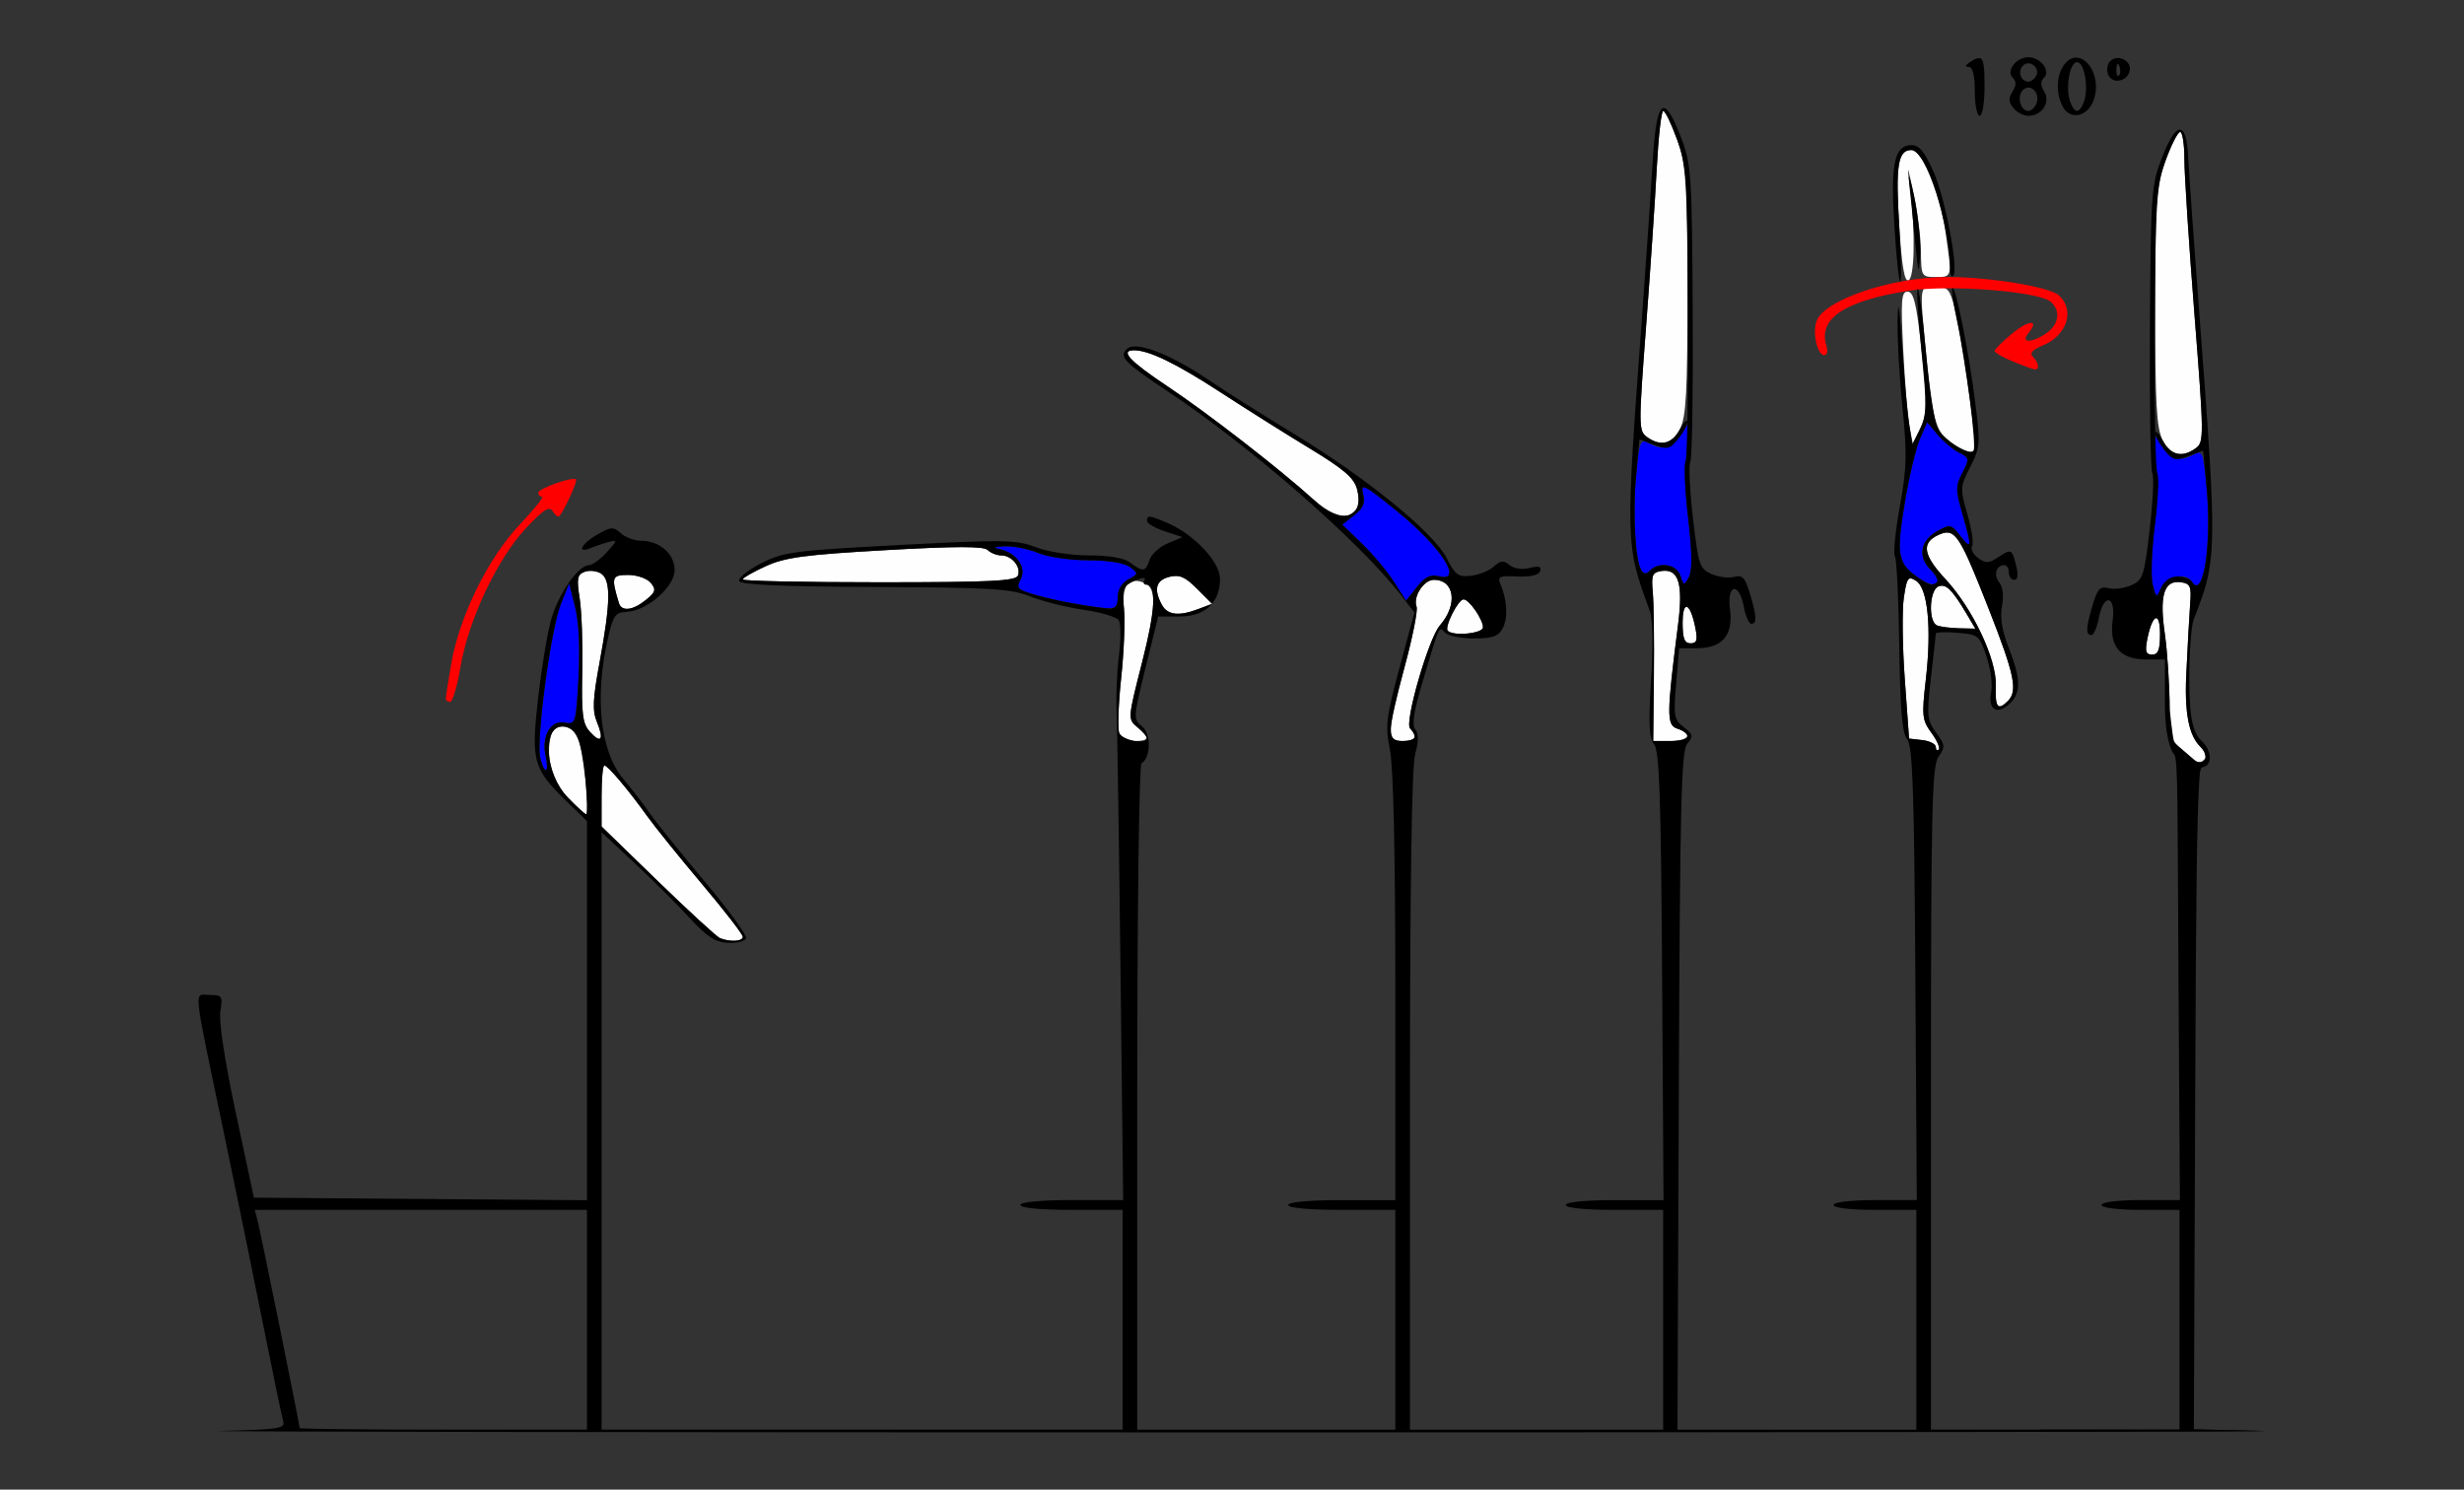 <?xml version="1.0" encoding="UTF-8" standalone="no"?>
<!-- Created with Inkscape (http://www.inkscape.org/) -->

<svg
   xmlns:dc="http://purl.org/dc/elements/1.1/"
   xmlns:cc="http://creativecommons.org/ns#"
   xmlns:rdf="http://www.w3.org/1999/02/22-rdf-syntax-ns#"
   xmlns:svg="http://www.w3.org/2000/svg"
   xmlns="http://www.w3.org/2000/svg"
   xmlns:sodipodi="http://sodipodi.sourceforge.net/DTD/sodipodi-0.dtd"
   xmlns:inkscape="http://www.inkscape.org/namespaces/inkscape"
   id="svg3388"
   version="1.1"
   inkscape:version="0.91 r13725"
   width="472.897"
   height="285.938"
   viewBox="0 0 472.897 285.938"
   sodipodi:docname="ub230103.svg">
  <rect x="0" y="0" width="472.897" height="285.938" fill="#333333" stroke="none"/>
  <defs
     id="defs3392" />
  <sodipodi:namedview
     pagecolor="#8c8c8c"
     bordercolor="#666666"
     borderopacity="1"
     objecttolerance="10"
     gridtolerance="10"
     guidetolerance="10"
     inkscape:pageopacity="0"
     inkscape:pageshadow="2"
     inkscape:window-width="1584"
     inkscape:window-height="885"
     id="namedview3390"
     showgrid="false"
     inkscape:zoom="1.1208743"
     inkscape:cx="166.14728"
     inkscape:cy="164.42391"
     inkscape:window-x="0"
     inkscape:window-y="0"
     inkscape:window-maximized="0"
     inkscape:current-layer="svg3388" />
  <g
     id="g4221"
     transform="translate(23.868,1.612)">
    <g
       id="g3398">
      <path
         sodipodi:nodetypes="csccssssccssssssscssssscssssssssssssssssscsssssscscsssscssssssssssssssscssccccssscssssssscsscsssccsssssssssssssssssssssssssscssssssssss"
         inkscape:connector-curvature="0"
         id="path3408"
         d="m 114.3,178.457 c -0.616,-0.251 -5.98,-5.175 -11.92,-10.942 l -10.799,-10.485 0.004,-5.859 c 0.002,-3.223 0.241,-5.859 0.531,-5.859 0.652,0 4.603,4.674 8.255,9.768 1.509,2.104 6.248,7.977 10.532,13.051 4.284,5.074 7.788,9.609 7.788,10.078 0,0.892 -2.47,1.031 -4.392,0.248 z M 85.109,151.471 c -3.079,-3.187 -4.339,-7.921 -3.197,-12.018 0.626,-2.245 3.775,-2.069 5.029,0.282 1.019,1.91 2.498,14.952 1.695,14.952 -0.231,0 -1.818,-1.447 -3.527,-3.217 z m 262.554,-9.69 c 0,-0.567 -1.157,-1.165 -2.57,-1.328 l -2.57,-0.297 -0.821,-11.39 c -0.452,-6.265 -0.533,-13.32 -0.18,-15.678 0.576,-3.85 0.814,-4.179 2.342,-3.222 2.259,1.415 3.017,9.033 1.883,18.928 -0.803,7.006 -0.718,7.823 1.072,10.263 1.069,1.459 1.697,2.9 1.394,3.203 -0.302,0.303 -0.55,0.087 -0.55,-0.48 z M 89.316,138.82 c -1.371,-1.52 -1.605,-3.394 -1.433,-11.49 0.113,-5.321 -0.112,-11.67 -0.5,-14.11 -0.601,-3.773 -0.46,-4.531 0.942,-5.071 0.907,-0.349 2.327,-0.201 3.157,0.33 1.924,1.23 1.855,5.56 -0.271,17.021 -1.323,7.131 -1.417,9.294 -0.5,11.514 1.401,3.392 0.771,4.208 -1.396,1.807 z m 101.621,0.255 c -0.326,-0.852 -0.158,-5.599 0.374,-10.547 0.532,-4.948 0.774,-10.941 0.539,-13.318 -0.444,-4.487 0.83,-6.124 3.861,-4.957 2.445,0.941 2.349,4.546 -0.409,15.371 -2.728,10.71 -2.734,10.791 -0.893,12.338 2.453,2.06 2.337,2.662 -0.512,2.662 -1.338,0 -2.623,-0.673 -2.959,-1.55 z m 52.059,-0.559 c 0.003,-1.16 1.24,-6.676 2.748,-12.257 1.508,-5.581 2.525,-10.716 2.259,-11.411 -0.729,-1.905 1.364,-5.16 3.317,-5.16 4.008,0 4.639,4.779 1.156,8.752 -2.167,2.472 -6.843,18.649 -5.716,19.779 1.53,1.535 1.011,2.407 -1.433,2.407 -1.802,0 -2.335,-0.483 -2.331,-2.109 z m 50.557,-10.312 c 0.073,-6.832 -0.024,-14.109 -0.215,-16.172 -0.303,-3.27 -0.087,-3.787 1.692,-4.041 3.276,-0.468 4.164,2.429 3.159,10.306 -2.212,17.34 -2.225,19.295 -0.123,19.964 3.054,0.972 2.256,2.365 -1.355,2.365 l -3.29,0 z m 65.623,1.841 c 0.195,-5.06 -4.435,-14.867 -9.686,-20.516 -4.278,-4.602 -4.65,-6.944 -1.344,-8.455 3.189,-1.457 3.999,-0.256 9.779,14.486 4.85,12.369 5.484,15.459 3.569,17.38 -1.932,1.938 -2.479,1.256 -2.319,-2.894 z M 299.065,117.938 c 0,-4.492 1.467,-3.938 2.436,0.92 0.48,2.408 0.295,3.018 -0.917,3.018 -1.161,0 -1.519,-0.928 -1.519,-3.938 z m -45.072,1.537 c -0.694,-0.696 1.988,-6.037 3.031,-6.037 1.065,0 3.723,3.83 3.723,5.365 0,1.188 -5.677,1.753 -6.754,0.673 z m 93.903,-1.033 c -1.715,-0.694 -1.487,-6.815 0.279,-7.495 1.459,-0.561 2.637,0.615 5.546,5.538 l 1.524,2.578 -3.09,-0.074 c -1.7,-0.041 -3.616,-0.287 -4.258,-0.547 z M 199.098,114.437 c -1.584,-2.969 -1.115,-4.676 1.46,-5.325 1.927,-0.485 3.023,-0.014 5.313,2.283 l 2.885,2.894 -2.57,0.98 c -3.815,1.455 -6.005,1.197 -7.089,-0.833 z m -104.185,-0.296 c -1.508,-4.98 -1.372,-5.391 1.788,-5.391 1.688,0 3.633,0.681 4.321,1.514 1.074,1.298 0.942,1.766 -0.924,3.281 -2.508,2.037 -4.674,2.286 -5.186,0.596 z m 23.778,-4.527 c 1e-4,-0.299 1.998,-1.45 4.439,-2.558 3.709,-1.684 7.489,-2.188 22.99,-3.067 13.495,-0.765 18.831,-0.771 19.579,-0.02 0.566,0.567 1.734,1.032 2.596,1.032 2.016,0 3.841,2.201 3.204,3.866 -0.403,1.053 -5.304,1.291 -26.652,1.291 -14.387,0 -26.158,-0.244 -26.157,-0.543 z M 228.274,94.326 C 221.701,88.378 207.961,77.717 200.234,72.57 192.901,67.686 190.987,65.625 193.786,65.625 c 2.865,0 8.101,2.54 16.49,8 4.886,3.18 12.638,8.06 17.228,10.844 6.564,3.982 8.502,5.65 9.079,7.819 1.543,5.796 -2.942,6.895 -8.309,2.038 z M 351.365,83.942 c -3.482,-1.9 -4.333,-4.471 -5.475,-16.547 -1.392,-14.706 -1.481,-13.958 1.663,-13.958 2.401,0 2.805,0.445 3.725,4.111 1.077,4.289 3.863,23.08 3.863,26.052 0,2.021 -0.598,2.075 -3.775,0.342 z m -59.191,-1.708 c -1.557,-1.142 -1.565,-2.207 -0.146,-20.859 0.822,-10.811 1.754,-24.613 2.072,-30.671 0.318,-6.059 0.878,-11.016 1.244,-11.016 0.367,0 1.564,2.469 2.661,5.487 1.839,5.058 1.994,7.332 1.994,29.109 0,19.341 -0.258,24.124 -1.426,26.388 -1.526,2.961 -3.752,3.504 -6.4,1.562 z m 50.443,-1.819 c -0.339,-1.689 -0.879,-8.239 -1.2,-14.556 -0.503,-9.886 -0.387,-11.484 0.83,-11.484 1.098,0 1.653,2.105 2.481,9.409 1.369,12.077 1.342,14.219 -0.214,17.227 l -1.28,2.475 z M 340.645,41.895 C 339.915,30.163 340.38,27.188 342.945,27.188 c 2.195,0 5.443,7.864 6.62,16.029 1.216,8.439 1.237,8.346 -1.901,8.346 -2.752,0 -2.805,-0.091 -2.861,-4.922 -0.032,-2.707 -0.655,-7.664 -1.386,-11.016 -1.309,-6.008 -1.319,-6.021 -0.681,-0.938 1.032,8.229 0.854,17.134 -0.35,17.542 -0.742,0.251 -1.279,-2.939 -1.74,-10.335 z"
         style="fill:#fefefe" />
      <path
         sodipodi:nodetypes="sscsssssssssssssssssscssssscscsssssssscccsscssscssscc"
         inkscape:connector-curvature="0"
         id="path3404"
         d="m 79.819,143.888 c -0.83,-3.316 2.036,-24.751 3.95,-29.55 l 1.589,-3.983 1.148,4.536 c 0.725,2.865 0.965,7.867 0.652,13.574 -0.483,8.785 -0.556,9.027 -2.623,8.63 -2.725,-0.522 -4.515,2.589 -3.682,6.397 0.735,3.356 -0.204,3.715 -1.035,0.396 z M 183.178,114.41 c -2.313,-0.359 -5.998,-1.164 -8.189,-1.789 -3.61,-1.03 -3.888,-1.316 -2.963,-3.05 1.209,-2.266 -0.848,-5.152 -4.132,-5.796 -1.319,-0.259 -0.955,-0.437 1.062,-0.521 1.687,-0.07 4.577,0.505 6.423,1.279 1.847,0.774 6.164,1.406 9.604,1.406 3.813,0 6.931,0.5 7.998,1.283 1.69,1.24 1.68,1.32 -0.289,2.377 -1.248,0.67 -2.038,1.99 -2.038,3.405 0,2.5 -0.196,2.537 -7.477,1.408 z m 60.474,-4.357 c -1.282,-2.006 -4.035,-5.292 -6.118,-7.302 l -3.786,-3.656 2.286,-1.804 c 1.765,-1.393 2.15,-2.347 1.688,-4.192 -0.523,-2.09 0.297,-1.661 6.561,3.434 8.584,6.981 12.882,13.755 7.899,12.448 -1.478,-0.388 -2.588,0.177 -4.111,2.094 l -2.087,2.625 z m 54.995,-1.15 c -0.694,-2.194 -4.067,-2.778 -5.831,-1.009 -0.732,0.734 -1.196,0.727 -1.659,-0.024 -1.18,-1.915 -1.684,-11.013 -1.011,-18.223 0.612,-6.553 0.806,-7.054 2.395,-6.2 2.949,1.583 4.613,1.043 6.535,-2.119 2.024,-3.331 2.301,-2.273 0.919,3.516 -0.595,2.492 -0.538,6.914 0.17,13.179 0.741,6.559 0.769,9.958 0.094,11.168 -0.921,1.65 -1.004,1.635 -1.612,-0.288 z m 45.494,0.268 c -3.792,-2.665 -4.083,-4.356 -2.445,-14.205 0.84,-5.051 2.152,-10.61 2.915,-12.353 l 1.387,-3.169 2.001,2.377 c 1.101,1.308 2.95,2.855 4.11,3.439 2.017,1.016 2.045,1.185 0.65,3.891 -1.32,2.561 -1.321,3.304 -0.006,7.843 1.871,6.455 1.809,7.114 -0.401,4.256 -1.724,-2.23 -1.938,-2.274 -4.418,-0.906 -3.221,1.776 -3.787,4.878 -1.34,7.333 2.87,2.879 1.074,3.972 -2.453,1.494 z"
         style="fill:#0000fe" />
      <path
         inkscape:connector-curvature="0"
         id="path3402"
         d="m 61.682,132.499 c 0,-0.344 0.478,-3.382 1.063,-6.749 1.577,-9.082 7.054,-20.226 13.078,-26.609 C 78.621,96.176 80.579,93.75 80.175,93.75 c -0.405,0 -0.736,-0.351 -0.736,-0.78 0,-0.82 6.66,-3.164 7.264,-2.558 0.319,0.32 -2.286,6.019 -3.228,7.061 -0.22,0.243 -0.779,-0.175 -1.243,-0.928 -0.673,-1.092 -1.729,-0.423 -5.219,3.308 -5.46,5.838 -10.996,17.6 -12.504,26.565 -0.62,3.688 -1.51,6.706 -1.978,6.706 -0.468,0 -0.85,-0.282 -0.85,-0.626 z M 362.383,67.75 c -1.928,-0.793 -3.474,-1.702 -3.437,-2.018 0.037,-0.317 1.524,-1.791 3.305,-3.276 3.253,-2.713 5.396,-2.804 3.188,-0.135 -1.635,1.976 0.685,1.956 3.512,-0.031 2.373,-1.668 2.702,-4.353 0.734,-5.992 -2.388,-1.988 -19.419,-3.312 -27.134,-2.109 -12.452,1.942 -17.544,5.349 -15.876,10.621 0.305,0.963 0.113,1.751 -0.426,1.751 -1.303,0 -2.27,-4.074 -1.526,-6.427 1.305,-4.123 14.364,-8.573 25.16,-8.573 8.073,0 19.585,1.887 21.378,3.503 3.154,2.844 1.618,7.687 -3.054,9.628 -2.029,0.843 -2.597,1.497 -1.905,2.191 1.143,1.146 1.308,2.531 0.286,2.399 -0.386,-0.05 -2.278,-0.74 -4.206,-1.533 z"
         style="fill:#fe0000" />
      <path
         sodipodi:nodetypes="scssssssssssssscsssscssssssssssssssccsccsssssssssssscssscccccccssssscssscssssssscccsscssscccccscsccsccssccssscccsssssssssscssccsssccccccccsscsssscsssssssssscccccccssssssscccccccsssscsssscssssssssssssssssssscccsssscssscssscccccsssccsssssssscsssccccssscssssscccscsssssssssssssscsssscssssssssccscsssscssccsssccccccssssssssscssssssssscssssssssscssssccsscssssssscssssssssssssssssscssscscccscssssssssccssssccscccccssssscssscsssssssssssccscccccsscc"
         inkscape:connector-curvature="0"
         id="path3400"
         d="m 365.42,9.375 c -2.322,0 -4.326,2.598 -3.018,3.91 0.73,0.732 0.723,1.49 -0.029,2.697 -0.79,1.269 -0.746,2.039 0.182,3.16 0.675,0.815 1.963,1.482 2.865,1.482 2.584,0 4.307,-2.622 3.049,-4.643 -0.752,-1.208 -0.759,-1.965 -0.029,-2.697 C 369.748,11.973 367.741,9.375 365.42,9.375 Z m 9.24,0.07 c -0.819,-0.022 -1.663,0.4 -2.402,1.414 -1.488,2.041 -1.587,5.47 -0.232,8.01 1.42,2.661 4.818,1.922 5.939,-1.291 1.399,-4.008 -0.846,-8.066 -3.305,-8.133 z m 7.701,0.088 c -0.447,0.048 -0.884,0.235 -1.24,0.592 -0.548,0.549 -0.73,1.691 -0.406,2.537 0.748,1.956 3.742,1.435 4.156,-0.723 0.279,-1.453 -1.168,-2.551 -2.51,-2.406 z m -26.41,0.002 c -0.41,-0.013 -0.974,0.277 -1.746,0.777 -0.935,0.606 -1.011,0.914 -0.232,0.924 0.777,0.009 1.168,1.584 1.168,4.701 0,2.578 0.42,4.688 0.934,4.688 0.519,0 0.936,-2.5 0.936,-5.625 0,-3.942 -0.157,-5.436 -1.059,-5.465 z m 18.814,0.777 c 1.279,0 2.18,4.26 1.486,7.031 -0.323,1.289 -0.992,2.344 -1.486,2.344 -0.494,0 -1.162,-1.055 -1.484,-2.344 -0.693,-2.771 0.206,-7.031 1.484,-7.031 z m -9.316,0.225 c 1.108,0.032 2.146,1.333 1.424,2.506 -0.345,0.561 -1,1.02 -1.453,1.02 -1.444,0 -2.117,-2 -1.039,-3.082 0.322,-0.323 0.699,-0.454 1.068,-0.443 z m 17.135,0.1 c 0.085,0.013 0.185,0.157 0.297,0.438 0.27,0.677 0.238,1.485 -0.072,1.797 -0.311,0.312 -0.533,-0.242 -0.492,-1.23 0.028,-0.683 0.126,-1.025 0.268,-1.004 z m -17.107,4.561 c 1.117,0.035 2.084,1.494 1.5,3.021 -0.309,0.808 -1.01,1.469 -1.557,1.469 -1.514,0 -2.255,-2.8 -1.059,-4 0.354,-0.355 0.743,-0.502 1.115,-0.49 z m -70.096,3.934 c -1.048,0.122 -1.659,3.518 -2.068,10.4 -0.337,5.672 -1.266,19.172 -2.064,30 -3.18,43.142 -3.173,43.401 1.484,56.014 0.594,1.609 0.698,6.631 0.277,13.383 -0.528,8.478 -0.402,11.138 0.588,12.334 1.01,1.22 1.316,10.102 1.531,44.506 l 0.27,42.982 -9.381,0 c -5.631,0 -9.383,0.375 -9.383,0.938 0,0.562 3.74,0.938 9.348,0.938 l 9.346,0 0,21.094 0,21.094 -24.301,0 -24.299,0 0.006,-63.047 c 0.003,-41.528 0.343,-64.269 0.996,-66.627 0.686,-2.48 0.693,-3.94 0.019,-4.754 -0.689,-0.833 -0.286,-3.472 1.389,-9.076 3.404,-11.389 3.098,-10.721 4.35,-9.465 0.6,0.602 3.096,1.094 5.545,1.094 3.577,0 4.66,-0.39 5.51,-1.982 1.044,-1.957 0.853,-5.416 -0.473,-8.516 -0.585,-1.368 -0.126,-1.566 3.271,-1.406 2.531,0.119 4.106,-0.251 4.379,-1.027 0.31,-0.883 -0.238,-1.045 -2.016,-0.598 -1.45,0.365 -3.011,0.138 -3.848,-0.559 -1.139,-0.948 -1.716,-0.892 -3.025,0.287 -0.89,0.801 -2.872,1.597 -4.406,1.77 -2.438,0.273 -3.025,-0.158 -4.672,-3.422 -2.434,-4.824 -15.47,-15.454 -28.988,-23.641 -5.654,-3.424 -13.249,-8.224 -16.879,-10.664 -7.428,-4.994 -13.888,-7.408 -15.498,-5.793 -1.509,1.513 -0.475,2.58 7.904,8.154 15.983,10.633 36.824,28.852 44.764,39.133 l 2.531,3.277 -2.859,10.641 c -2.587,9.629 -2.76,11.13 -1.83,15.775 0.653,3.26 1.027,19.958 1.027,45.758 l 0,40.625 -10.281,0 c -6.231,0 -10.279,0.369 -10.279,0.938 0,0.568 4.049,0.938 10.279,0.938 l 10.281,0 0,21.094 0,21.094 -24.768,0 -24.766,0 0,-63.695 c 0,-35.694 0.361,-63.919 0.822,-64.205 1.819,-1.127 1.883,-5.672 0.1,-7.1 -1.711,-1.37 -1.694,-1.658 0.672,-11.25 l 2.428,-9.844 4.146,0 c 2.752,0 4.858,-0.854 6.17,-2.42 l -2.543,0.971 c -3.815,1.455 -6.007,1.198 -7.09,-0.832 -1.584,-2.969 -1.115,-4.678 1.461,-5.326 1.927,-0.485 3.022,-0.014 5.312,2.283 l 2.875,2.883 c 0.999,-1.204 1.535,-2.823 1.535,-4.801 0,-3.212 -4.951,-8.489 -10.018,-10.678 -3.548,-1.532 -4.002,-1.581 -4.002,-0.434 0,0.476 1.536,1.373 3.412,1.994 l 3.41,1.129 -2.854,1.205 c -1.57,0.662 -3.134,2.085 -3.475,3.162 -0.727,2.298 -1.27,2.374 -3.711,0.521 C 191.88,105.493 189.048,105 185.133,105 c -3.461,0 -7.879,-0.682 -10.217,-1.578 -3.761,-1.441 -6.028,-1.477 -26.088,-0.422 -20.352,1.07 -22.308,1.328 -26.582,3.5 -2.537,1.29 -4.456,2.819 -4.264,3.398 0.246,0.741 7.942,1.085 25.996,1.164 22.369,0.098 26.185,0.328 29.854,1.803 2.313,0.93 6.921,2.084 10.24,2.562 3.319,0.479 6.365,1.386 6.771,2.018 0.406,0.632 0.425,3.68 0.041,6.773 -0.384,3.094 -0.59,7.945 -0.457,10.781 0.133,2.836 0.471,25.09 0.752,49.453 l 0.512,44.297 -9.865,0 c -5.953,0 -9.863,0.372 -9.863,0.938 0,0.565 3.893,0.938 9.812,0.938 l 9.812,0 0,21.094 0,21.094 -50,0 -50,0 0,-57.336 0,-57.336 6.309,5.895 c 3.47,3.242 8.232,7.984 10.582,10.539 3.335,3.625 4.955,4.679 7.377,4.801 1.707,0.086 3.267,-0.306 3.467,-0.871 0.2,-0.565 -3.367,-5.469 -7.928,-10.896 -4.561,-5.427 -9.284,-11.293 -10.494,-13.035 -1.21,-1.742 -3.547,-4.775 -5.195,-6.742 -4.367,-5.211 -5.492,-15.528 -2.926,-26.811 1.023,-4.499 1.43,-5.087 3.592,-5.182 3.905,-0.171 9.236,-4.801 9.236,-8.02 0,-3.109 -2.886,-5.631 -6.443,-5.631 -1.259,0 -2.999,-0.646 -3.869,-1.436 -1.424,-1.293 -1.874,-1.269 -4.508,0.234 -3.09,1.765 -4.083,3.751 -1.301,2.602 0.9,-0.371 2.476,-0.902 3.504,-1.178 1.702,-0.456 1.666,-0.278 -0.396,1.982 -1.246,1.365 -2.786,2.482 -3.422,2.482 -2.066,0 -5.945,5.633 -7.309,10.609 -0.732,2.673 -1.851,9.505 -2.484,15.184 -1.328,11.901 -0.93,13.298 5.59,19.631 l 3.816,3.707 0,36.385 0,36.385 -31.963,-0.248 -31.961,-0.246 -3.475,-16.293 c -2.117,-9.931 -3.272,-17.527 -2.961,-19.453 0.477,-2.949 0.339,-3.16 -2.07,-3.16 -3.055,0 -3.335,-2.653 2.799,26.719 2.369,11.344 5.779,28.008 7.576,37.031 1.798,9.023 3.483,17.132 3.744,18.02 0.43,1.459 -0.713,1.641 -11.963,1.904 -6.841,0.16 81.558,0.29 196.441,0.289 114.883,-9.7e-4 202.875,-0.131 195.537,-0.289 l -13.344,-0.289 0,-0.043 -2.754,0 0,0.096 -23.832,0 -23.832,0 0,-63.541 c 0,-55.763 0.177,-63.794 1.443,-65.607 1.324,-1.896 1.287,-2.281 -0.459,-4.662 -1.757,-2.396 -1.834,-3.207 -0.984,-10.564 0.506,-4.383 0.924,-8.182 0.928,-8.443 0.004,-0.262 1.875,-0.327 4.156,-0.145 3.986,0.318 4.203,0.495 5.57,4.521 0.783,2.305 1.188,5.376 0.898,6.826 -0.666,3.342 1.068,4.516 3.461,2.344 2.306,-2.094 2.285,-4.762 -0.084,-10.791 -1.294,-3.293 -1.705,-5.83 -1.297,-8.014 0.366,-1.959 0.164,-3.718 -0.523,-4.549 -1.153,-1.394 -0.594,-3.312 0.965,-3.312 0.484,0 0.879,0.633 0.879,1.406 0,0.773 0.467,1.406 1.037,1.406 0.663,0 0.803,-0.927 0.391,-2.576 -0.85,-3.397 -0.911,-3.429 -3.449,-1.777 -1.861,1.211 -2.439,1.231 -3.912,0.137 -0.951,-0.706 -1.461,-1.72 -1.133,-2.252 0.328,-0.532 -0.073,-3.275 -0.891,-6.096 -1.434,-4.948 -1.414,-5.27 0.541,-9.115 1.915,-3.765 1.966,-4.455 0.945,-12.48 -1.243,-9.776 -3.779,-22.432 -4.375,-21.834 -0.223,0.224 0.192,3.104 0.922,6.402 1.71,7.731 3.782,24.191 3.127,24.848 -0.928,0.931 -5.873,-2.256 -6.938,-4.473 -0.578,-1.204 -1.563,-7.795 -2.189,-14.646 -0.626,-6.852 -1.336,-12.259 -1.578,-12.016 -0.242,0.243 0.09,5.709 0.74,12.146 1.044,10.344 1.009,12.061 -0.293,14.758 l -1.473,3.053 -0.631,-4.225 c -0.347,-2.323 -0.955,-9.041 -1.348,-14.93 -0.528,-7.911 -0.75,-9.128 -0.852,-4.666 -0.076,3.321 0.342,10.78 0.928,16.576 0.911,9.015 0.84,11.773 -0.494,19.086 -0.857,4.701 -1.282,8.996 -0.945,9.543 0.337,0.547 0.714,8.326 0.838,17.287 0.169,12.216 0.547,16.682 1.516,17.852 1.048,1.266 1.343,9.728 1.568,45.01 l 0.277,43.451 -7.986,0 c -4.702,0 -7.988,0.386 -7.988,0.938 0,0.551 3.272,0.938 7.945,0.938 l 7.943,0 0,21.094 0,21.094 -22.922,0 -22.922,0 0.258,-65.012 c 0.219,-55.159 0.463,-65.262 1.613,-66.652 1.206,-1.457 1.132,-1.809 -0.674,-3.189 -1.862,-1.424 -1.981,-2.114 -1.453,-8.35 l 0.576,-6.797 3.457,0 c 4.831,0 6.961,-2.528 6.299,-7.479 -0.652,-4.874 1.748,-5.318 2.65,-0.49 0.338,1.805 0.989,3.281 1.445,3.281 1.112,0 1.046,-1.404 -0.271,-5.816 -0.914,-3.06 -1.432,-3.603 -3.037,-3.182 -1.064,0.28 -3.026,0.026 -4.357,-0.564 -2.257,-1.002 -2.496,-1.729 -3.545,-10.779 -0.619,-5.338 -0.843,-10.16 -0.5,-10.717 0.343,-0.557 0.55,-13.589 0.461,-28.959 -0.154,-26.574 -0.264,-28.212 -2.273,-33.416 -1.455,-3.768 -2.534,-5.655 -3.35,-5.561 z m -86.635,95.146 c -0.006,0.007 -0.01,0.015 -0.016,0.021 l 0.027,-0.01 z M 295.344,19.688 c 0.367,0 1.545,2.426 2.619,5.391 1.799,4.967 1.967,7.571 2.113,33.18 0.087,15.284 -0.123,28.247 -0.467,28.805 -0.344,0.558 -0.119,5.374 0.498,10.701 0.783,6.761 0.828,10.213 0.15,11.428 -0.921,1.65 -1.003,1.634 -1.611,-0.289 -0.694,-2.194 -4.066,-2.777 -5.83,-1.008 -0.732,0.734 -1.197,0.726 -1.66,-0.025 -1.174,-1.905 -1.685,-10.998 -1.02,-18.123 l 0.656,-7.031 2.816,1.064 c 2.51,0.949 3.01,0.825 4.604,-1.148 0.983,-1.217 1.771,-2.694 1.75,-3.281 -0.021,-0.587 -0.665,0.092 -1.432,1.51 -1.509,2.791 -3.763,3.278 -6.357,1.375 -1.557,-1.142 -1.565,-2.207 -0.146,-20.859 0.822,-10.811 1.755,-24.613 2.072,-30.672 0.318,-6.059 0.877,-11.016 1.244,-11.016 z m 47.678,6.562 c -3.316,0 -4.068,3.482 -3.326,15.395 0.372,5.97 0.886,10.855 1.143,10.855 0.257,0 0.17,-4.794 -0.195,-10.652 -0.728,-11.687 -0.261,-14.66 2.303,-14.66 2.843,0 7.373,14.1 7.504,23.359 0.01,0.73 0.257,1.089 0.549,0.797 1.077,-1.081 -1.5,-14.809 -3.73,-19.867 C 345.538,27.553 344.478,26.25 343.021,26.25 Z m -0.531,6.043 c -0.048,0.025 -0.042,0.344 0.029,0.988 0.229,2.062 0.744,7.125 1.145,11.25 0.644,6.635 0.756,6.959 0.975,2.812 0.136,-2.578 -0.379,-7.641 -1.145,-11.25 -0.526,-2.481 -0.897,-3.855 -1.004,-3.801 z M 193.785,65.625 c 2.865,0 8.101,2.54 16.49,8 4.886,3.18 12.639,8.06 17.229,10.844 6.564,3.982 8.501,5.65 9.078,7.818 0.451,1.695 0.343,3.229 -0.281,3.984 -1.687,2.04 -4.331,1.4 -8.027,-1.945 C 221.701,88.378 207.962,77.717 200.234,72.57 192.901,67.686 190.986,65.625 193.785,65.625 Z M 345.998,79.443 348,81.82 c 1.101,1.308 2.95,2.855 4.109,3.439 2.017,1.016 2.044,1.184 0.648,3.891 -1.321,2.561 -1.321,3.305 -0.006,7.844 1.871,6.455 1.809,7.114 -0.4,4.256 -1.724,-2.23 -1.938,-2.274 -4.418,-0.906 -3.221,1.776 -3.787,4.877 -1.34,7.332 1.017,1.02 1.603,2.102 1.303,2.402 -0.833,0.835 -1.506,0.672 -3.756,-0.908 -3.792,-2.665 -4.084,-4.356 -2.445,-14.205 0.84,-5.051 2.153,-10.609 2.916,-12.352 z M 237.916,91.924 c 0.663,0.063 2.45,1.425 6.365,4.609 8.584,6.981 12.884,13.755 7.9,12.447 -1.478,-0.388 -2.588,0.177 -4.111,2.094 l -2.088,2.625 -2.332,-3.646 c -1.282,-2.006 -4.035,-5.292 -6.117,-7.303 l -3.785,-3.654 2.285,-1.805 c 1.765,-1.393 2.149,-2.347 1.688,-4.191 -0.196,-0.784 -0.202,-1.214 0.195,-1.176 z m 111.822,8.682 c 2.076,-0.063 3.491,2.975 8.188,14.953 4.85,12.369 5.485,15.458 3.57,17.379 -1.932,1.938 -2.48,1.255 -2.32,-2.895 0.195,-5.06 -4.434,-14.867 -9.686,-20.516 -4.278,-4.602 -4.65,-6.944 -1.344,-8.455 0.598,-0.273 1.113,-0.452 1.592,-0.467 z m -180.783,2.646 c 1.687,-0.07 4.577,0.506 6.422,1.279 1.847,0.774 6.165,1.406 9.605,1.406 3.813,0 6.931,0.501 7.998,1.283 1.69,1.24 1.68,1.32 -0.289,2.377 -1.248,0.67 -2.037,1.989 -2.037,3.404 0,1.623 -0.486,2.274 -1.635,2.186 -3.622,-0.277 -10.27,-1.493 -14.031,-2.566 -3.61,-1.03 -3.888,-1.317 -2.963,-3.051 1.209,-2.266 -0.849,-5.152 -4.133,-5.797 -1.319,-0.259 -0.955,-0.437 1.062,-0.521 z m -8.264,0.158 c 3.114,-0.003 4.636,0.183 5.01,0.559 0.566,0.567 1.733,1.031 2.596,1.031 2.016,0 3.84,2.201 3.203,3.865 -0.403,1.053 -5.302,1.291 -26.65,1.291 -14.387,0 -26.158,-0.244 -26.158,-0.543 10e-5,-0.299 1.998,-1.45 4.439,-2.559 3.709,-1.684 7.489,-2.187 22.99,-3.066 6.748,-0.383 11.456,-0.575 14.57,-0.578 z m 134.926,4.531 c 2.793,-0.038 3.515,2.97 2.572,10.355 -2.212,17.34 -2.226,19.294 -0.125,19.963 1.064,0.339 1.936,1.009 1.936,1.49 0,0.481 -1.48,0.875 -3.289,0.875 l -3.291,0 0.133,-12.422 c 0.073,-6.832 -0.024,-14.109 -0.215,-16.172 -0.303,-3.27 -0.087,-3.787 1.691,-4.041 0.205,-0.029 0.402,-0.046 0.588,-0.049 z m -206.533,0.037 c 0.821,-0.081 1.776,0.102 2.398,0.5 1.924,1.23 1.855,5.561 -0.271,17.021 -1.323,7.131 -1.417,9.293 -0.5,11.514 1.401,3.392 0.772,4.208 -1.395,1.807 -1.371,-1.52 -1.606,-3.394 -1.434,-11.49 0.113,-5.321 -0.112,-11.669 -0.5,-14.109 -0.601,-3.773 -0.461,-4.533 0.941,-5.072 0.227,-0.087 0.486,-0.143 0.76,-0.17 z m 7.617,0.771 c 1.688,0 3.633,0.681 4.322,1.514 1.074,1.298 0.942,1.766 -0.924,3.281 -2.508,2.037 -4.674,2.286 -5.186,0.596 -1.508,-4.98 -1.373,-5.391 1.787,-5.391 z m 98.793,0.588 c 0.341,-0.034 0.468,0.077 0.305,0.342 -0.32,0.52 -0.182,0.945 0.307,0.945 2.041,0 1.78,4.852 -0.805,15 -2.728,10.71 -2.734,10.792 -0.893,12.338 1.019,0.856 1.854,1.805 1.854,2.109 0,1.314 -4.783,0.418 -5.324,-0.998 -0.326,-0.852 -0.158,-5.599 0.373,-10.547 0.532,-4.948 0.776,-10.915 0.543,-13.262 -0.386,-3.893 -0.206,-4.366 2.053,-5.398 0.693,-0.317 1.247,-0.496 1.588,-0.529 z m 147.439,0.088 c 0.246,0.044 0.548,0.202 0.93,0.441 2.259,1.415 3.017,9.032 1.883,18.928 -0.803,7.006 -0.717,7.823 1.072,10.264 1.069,1.459 1.697,2.9 1.395,3.203 -0.302,0.303 -0.549,0.087 -0.549,-0.48 0,-0.567 -1.157,-1.165 -2.57,-1.328 l -2.57,-0.297 -0.82,-11.391 c -0.452,-6.265 -0.534,-13.32 -0.182,-15.678 0.432,-2.888 0.674,-3.793 1.412,-3.662 z m -91.613,0.262 c 4.008,0 4.639,4.779 1.156,8.752 -2.167,2.472 -6.843,18.649 -5.717,19.779 0.497,0.499 0.904,1.244 0.904,1.656 0,0.412 -1.053,0.75 -2.338,0.75 -3.081,0 -3.034,-1.595 0.418,-14.367 1.508,-5.581 2.526,-10.715 2.26,-11.41 -0.729,-1.905 1.363,-5.16 3.316,-5.16 z m -165.963,0.668 1.148,4.535 c 0.725,2.865 0.966,7.867 0.652,13.574 -0.483,8.785 -0.556,9.027 -2.623,8.631 -2.725,-0.522 -4.515,2.589 -3.682,6.396 0.735,3.356 -0.205,3.716 -1.035,0.396 -0.83,-3.316 2.037,-24.751 3.951,-29.551 z m 263.355,0.467 c 1.242,-0.084 2.464,1.355 5.01,5.662 l 1.523,2.578 -3.09,-0.074 c -1.7,-0.041 -3.617,-0.287 -4.26,-0.547 -1.715,-0.694 -1.486,-6.814 0.279,-7.494 0.182,-0.07 0.36,-0.113 0.537,-0.125 z m -91.688,2.615 c 1.065,0 3.723,3.83 3.723,5.365 0,1.188 -5.677,1.753 -6.754,0.672 -0.694,-0.696 1.988,-6.037 3.031,-6.037 z m 42.719,1.439 c 0.51,-0.123 1.213,1.248 1.758,3.98 0.48,2.408 0.294,3.018 -0.918,3.018 -1.161,0 -1.52,-0.928 -1.52,-3.938 0,-1.965 0.283,-2.965 0.68,-3.061 z M 84.143,137.812 c 2.527,0 3.745,2.888 4.369,10.359 0.299,3.583 0.356,6.516 0.125,6.516 -0.231,0 -1.818,-1.448 -3.527,-3.217 -4.38,-4.533 -5.026,-13.658 -0.967,-13.658 z m 7.975,7.5 c 0.652,0 4.602,4.674 8.254,9.768 1.509,2.104 6.25,7.977 10.533,13.051 4.284,5.074 7.787,9.609 7.787,10.078 0,0.892 -2.469,1.032 -4.391,0.248 -0.616,-0.251 -5.981,-5.175 -11.92,-10.941 l -10.799,-10.484 0.004,-5.859 c 0.002,-3.223 0.241,-5.859 0.531,-5.859 z m -67.086,85.312 31.877,0 31.877,0 0,21.094 0,21.094 -27.57,0 c -15.164,0 -27.57,-0.135 -27.57,-0.301 0,-0.599 -7.337,-36.799 -7.967,-39.309 z"
         style="fill:#000000" />
    </g>
    <g
       transform="translate(-585.871,18.237)"
       id="g4213">
      <path
         inkscape:connector-curvature="0"
         style="fill:#fefefe"
         d="m 980.426,5.49 c -0.445,0 -1.706,2.469 -2.803,5.486 -1.83,5.036 -1.994,7.352 -1.994,28.172 0,18.5 0.263,23.193 1.426,25.449 1.526,2.96 3.752,3.505 6.398,1.564 1.561,-1.145 1.547,-2.375 -0.289,-25.688 -1.06,-13.466 -1.928,-26.846 -1.928,-29.734 0,-2.888 -0.365,-5.25 -0.811,-5.25 z m -0.412,86.379 c -2.786,-0.036 -3.538,2.964 -2.539,9.895 0.506,3.51 0.929,10.074 0.939,14.586 l 0.018,5.658 4.701,4.021 c 1.459,1.248 3.466,-0.24 1.184,-2.529 -1.562,-1.566 -3.158,-4.554 -2.725,-13.771 0.259,-5.511 0.6,-11.707 0.758,-13.77 0.249,-3.248 0.015,-3.791 -1.752,-4.043 -0.204,-0.029 -0.398,-0.044 -0.584,-0.047 z m -4.129,6.936 c -0.51,-0.123 -1.213,1.248 -1.758,3.98 -0.48,2.408 -0.294,3.018 0.918,3.018 1.161,0 1.518,-0.928 1.518,-3.938 0,-1.965 -0.281,-2.965 -0.678,-3.061 z"
         id="path3386" />
      <path
         inkscape:connector-curvature="0"
         style="fill:#0000fe"
         d="m 975.006,63.379 c -0.453,0.009 -0.232,1.783 0.643,5.393 0.609,2.513 0.564,6.597 -0.135,12.383 -0.573,4.749 -0.734,9.811 -0.357,11.25 0.68,2.601 0.69,2.605 1.656,0.508 1.026,-2.227 4.749,-2.92 5.875,-1.092 2.184,3.546 3.828,-7.184 2.795,-18.246 -0.612,-6.553 -0.805,-7.054 -2.395,-6.201 -2.949,1.583 -4.613,1.045 -6.535,-2.117 -0.76,-1.251 -1.275,-1.882 -1.547,-1.877 z"
         id="path3382" />
      <path
         inkscape:connector-curvature="0"
         style="fill:#000000"
         d="m 980.336,5.037 c -0.876,0.054 -2.055,1.875 -3.438,5.455 -2.002,5.184 -2.121,6.886 -2.277,32.475 -0.091,14.852 0.116,27.462 0.461,28.021 0.345,0.559 0.12,5.383 -0.498,10.721 -1.049,9.05 -1.288,9.778 -3.545,10.779 -1.331,0.591 -3.291,0.846 -4.355,0.566 -1.605,-0.422 -2.123,0.121 -3.037,3.182 -1.318,4.413 -1.383,5.816 -0.271,5.816 0.457,0 1.106,-1.477 1.443,-3.281 0.903,-4.828 3.302,-4.386 2.65,0.488 -0.669,5.005 1.46,7.48 6.436,7.48 l 3.594,0 0,8.719 c 0,5.725 1.093,8.815 1.77,9.492 0.786,0.788 0.63,10.409 0.836,42.949 l 0.27,42.611 -7.512,0 c -4.385,0 -7.514,0.39 -7.514,0.938 0,0.547 3.115,0.938 7.477,0.938 l 7.477,0 0,21.094 0,21.094 -18.691,0 -7.889,0 0,0.385 c 26.236,-0.044 44.67,-0.093 42.209,-0.148 l -12.875,-0.291 0.26,-64.518 c 0.15,-37.517 0.324,-53.008 0.787,-60.125 0.199,-3.064 0.46,-2.214 1.213,-2.66 1.36,-0.805 0.891,-3.267 -0.656,-4.713 -1.583,-1.48 -2.488,-3.701 -2.488,-12.006 0,-5.112 0.382,-10.265 0.85,-11.449 4.556,-11.544 4.575,-12.603 0.996,-59.809 -0.997,-13.148 -1.925,-26.227 -2.062,-29.062 -0.169,-3.483 -0.741,-5.195 -1.617,-5.141 z m 0.09,0.453 c 0.445,0 0.811,2.362 0.811,5.25 0,2.888 0.867,16.268 1.928,29.734 1.836,23.312 1.85,24.543 0.289,25.688 -2.593,1.902 -4.846,1.415 -6.355,-1.375 -0.767,-1.418 -1.411,-2.099 -1.432,-1.512 -0.021,0.587 0.767,2.064 1.75,3.281 1.594,1.973 2.093,2.099 4.604,1.15 l 2.814,-1.064 0.658,7.029 c 1.025,10.974 -0.63,21.679 -2.805,18.148 -0.345,-0.561 -1.589,-1.018 -2.766,-1.018 -1.307,0 -2.516,0.82 -3.109,2.109 -0.966,2.098 -0.976,2.093 -1.656,-0.508 -0.376,-1.439 -0.183,-6.598 0.428,-11.467 0.611,-4.869 0.816,-9.329 0.457,-9.912 -0.359,-0.583 -0.58,-13.14 -0.49,-27.906 0.149,-24.644 0.321,-27.29 2.113,-32.238 1.074,-2.965 2.317,-5.391 2.762,-5.391 z m -0.412,86.379 c 0.186,0.002 0.38,0.018 0.584,0.047 1.766,0.252 2.001,0.795 1.752,4.043 -0.158,2.062 -0.499,8.258 -0.758,13.77 -0.433,9.218 1.163,12.205 2.725,13.771 0.934,0.937 0.943,1.752 0.943,2.057 0,0.305 -0.927,1.509 -2.127,0.473 l -3.127,-2.701 c 0,0 -0.685,-0.597 -0.809,-1.059 -0.249,-0.929 -0.783,-5.92 -0.783,-5.92 -0.01,-4.512 -0.433,-11.076 -0.939,-14.586 -0.999,-6.931 -0.247,-9.931 2.539,-9.895 z m -4.129,6.936 c 0.397,0.096 0.678,1.095 0.678,3.061 0,3.01 -0.357,3.938 -1.518,3.938 -1.212,0 -1.398,-0.61 -0.918,-3.018 0.545,-2.732 1.247,-4.104 1.758,-3.98 z"
         id="path3378" />
    </g>
  </g>
</svg>
